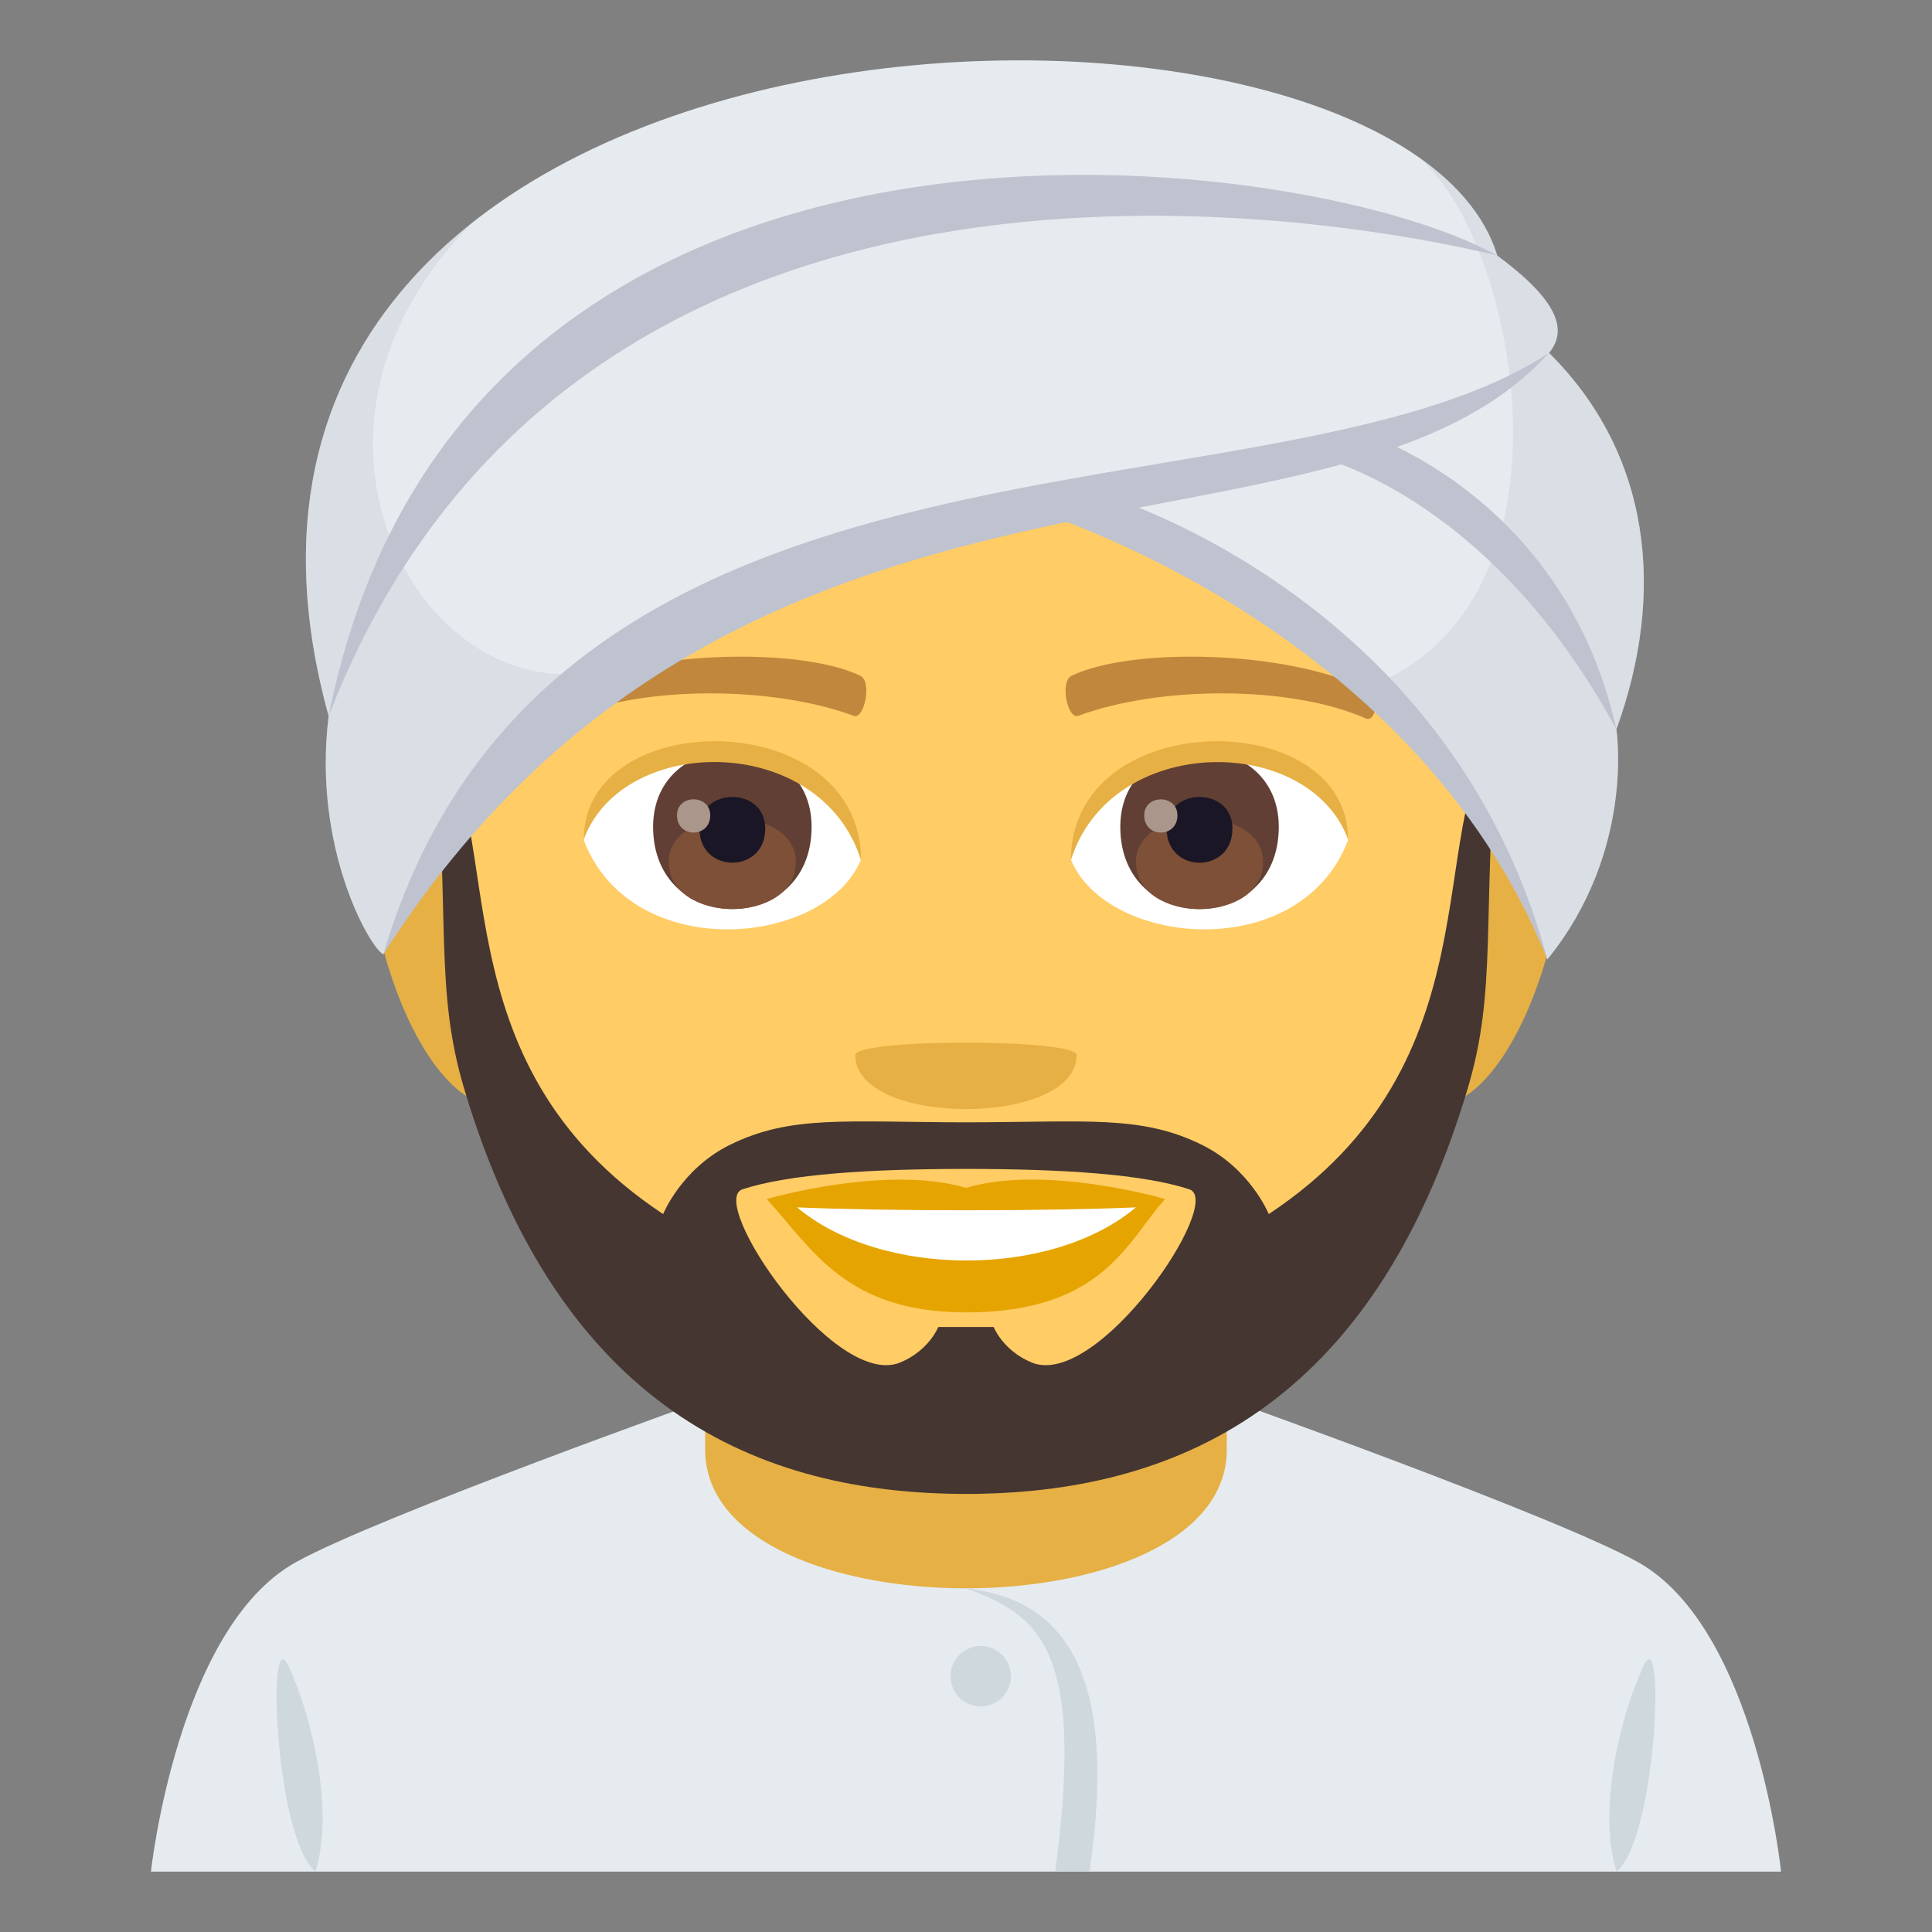 <?xml version="1.0" encoding="utf-8"?>
<!-- Generator: Adobe Illustrator 15.0.0, SVG Export Plug-In . SVG Version: 6.00 Build 0)  -->
<!DOCTYPE svg PUBLIC "-//W3C//DTD SVG 1.1//EN" "http://www.w3.org/Graphics/SVG/1.1/DTD/svg11.dtd">
<svg version="1.1" id="Layer_1" xmlns:x="http://ns.adobe.com/Extensibility/1.0/" xmlns:i="http://ns.adobe.com/AdobeIllustrator/10.0/" xmlns:graph="http://ns.adobe.com/Graphs/1.0/"
	 xmlns="http://www.w3.org/2000/svg" xmlns:xlink="http://www.w3.org/1999/xlink" xmlns:a="http://ns.adobe.com/AdobeSVGViewerExtensions/3.0/"
	 x="0px" y="0px" width="64px" height="64px" viewBox="0 0 64 64" enable-background="new 0 0 64 64" xml:space="preserve">
<rect x="0" y="0" width="64" height="64" fill="#808080" stroke="none"/>
<path fill="#E6B045" d="M14.896,24.239c-5.717-1.132-1.25,16.405,3.225,11.568C20.197,33.565,17.572,24.769,14.896,24.239z"/>
<path fill="#E6B045" d="M49.1,24.239c-2.676,0.529-5.299,9.326-3.225,11.568C50.354,40.645,54.814,23.107,49.1,24.239z"/>
<path fill="#E6EBEF" d="M9.787,51.758c2.701-1.512,13.908-5.5,13.908-5.5h16.695c0,0,11.197,3.982,13.881,5.496
	C58.178,53.953,59,62,59,62H5C5,62,5.871,53.945,9.787,51.758z"/>
<path fill="#E6B045" d="M23.359,48.021c0,6.125,17.279,6.125,17.279,0c0-3.738,0-9.915,0-9.915H23.359
	C23.359,38.106,23.359,43.195,23.359,48.021z"/>
<path fill="#CFD8DD" d="M10.451,62c0.627-2.027-0.113-5.113-0.895-6.811C8.828,53.605,9.102,60.885,10.451,62"/>
<path fill="#CFD8DD" d="M53.549,62c-0.629-2.027,0.109-5.113,0.893-6.811C55.168,53.605,54.895,60.885,53.549,62"/>
<path fill="#CFD8DD" d="M31.998,52.615c2.471,0.908,3.939,2.023,2.957,9.385h1.137C37.094,55.17,35.094,52.961,31.998,52.615z"/>
<path fill="#CFD8DD" d="M32.488,54.527c0.551,0,1,0.447,1,1s-0.449,1-1,1c-0.555,0-1-0.447-1-1S31.934,54.527,32.488,54.527"/>
<path fill="#FFCC66" d="M32,5.485c-11.826,0-17.523,8.945-16.809,21.385c0.143,2.503,1.693,10.666,3.158,13.594
	c1.502,2.997,6.512,7.616,9.582,8.571c1.943,0.604,6.191,0.604,8.131,0c3.074-0.955,8.088-5.574,9.586-8.571
	c1.467-2.928,3.016-11.091,3.16-13.594C49.521,14.431,43.824,5.485,32,5.485z"/>
<path fill="#E6A400" d="M32,39.349c-2.66-0.782-6.602,0.37-6.602,0.37c1.5,1.635,2.602,3.756,6.602,3.756
	c4.58,0,5.359-2.406,6.598-3.756C38.598,39.719,34.654,38.563,32,39.349z"/>
<path fill="#FFFFFF" d="M26.404,39.996c2.787,2.34,8.42,2.354,11.225,0C34.654,40.123,29.396,40.124,26.404,39.996z"/>
<path fill="#E6B045" d="M35.666,34.95c0,2.387-7.334,2.387-7.334,0C28.332,34.402,35.666,34.402,35.666,34.95z"/>
<path fill="#453631" d="M42.029,40.218c0,0-0.605-1.499-2.211-2.292c-2.016-0.997-3.83-0.754-7.82-0.747
	c-3.99-0.007-5.805-0.25-7.822,0.747c-1.604,0.793-2.209,2.292-2.209,2.292c-7.619-5.047-5.111-12.731-7.572-16.031
	c0.512,6.344,0,8.59,0.984,11.887c3.164,10.595,9.75,13.409,16.619,13.415c6.869-0.006,13.453-2.82,16.617-13.415
	c0.986-3.297,0.473-5.543,0.986-11.887C47.143,27.486,49.65,35.171,42.029,40.218z M34.18,45.137
	c-0.955-0.393-1.264-1.178-1.264-1.178h-1.834c0,0-0.311,0.785-1.266,1.178c-2.189,0.889-6.41-5.348-5.219-5.74
	c1.521-0.5,4.17-0.674,7.4-0.675c3.23,0.001,5.879,0.175,7.4,0.675C40.59,39.789,36.371,46.025,34.18,45.137z"/>
<path fill="#FFFFFF" d="M44.656,27.832c-1.578,4.136-8.006,3.53-9.184,0.636C36.365,23.818,43.789,23.42,44.656,27.832z"/>
<path fill="#FFFFFF" d="M19.338,27.832c1.58,4.136,8.01,3.53,9.186,0.636C27.631,23.816,20.209,23.419,19.338,27.832z"/>
<path fill="#C1873C" d="M45.313,22.854c-2.703-1.342-7.879-1.407-9.807-0.472c-0.412,0.181-0.141,1.453,0.207,1.332
	c2.688-0.996,7.021-1.02,9.535,0.086C45.582,23.942,45.723,23.042,45.313,22.854z"/>
<path fill="#C1873C" d="M18.684,22.854c2.705-1.342,7.877-1.407,9.807-0.472c0.412,0.181,0.141,1.453-0.205,1.332
	c-2.691-0.996-7.021-1.02-9.537,0.086C18.414,23.942,18.275,23.042,18.684,22.854z"/>
<path fill="#613F34" d="M37.111,27.392c0,3.63,5.25,3.63,5.25,0C42.361,24.023,37.111,24.023,37.111,27.392z"/>
<path fill="#7D5037" d="M37.631,28.554c0,2.081,4.211,2.081,4.211,0C41.842,26.621,37.631,26.621,37.631,28.554z"/>
<path fill="#1A1626" d="M38.646,27.449c0,1.507,2.18,1.507,2.18,0C40.826,26.051,38.646,26.051,38.646,27.449z"/>
<path fill="#AB968C" d="M37.904,27.01c0,0.76,1.1,0.76,1.1,0C39.004,26.304,37.904,26.304,37.904,27.01z"/>
<path fill="#613F34" d="M21.635,27.391c0,3.63,5.25,3.63,5.25,0C26.885,24.022,21.635,24.022,21.635,27.391z"/>
<path fill="#7D5037" d="M22.154,28.552c0,2.081,4.211,2.081,4.211,0C26.365,26.62,22.154,26.62,22.154,28.552z"/>
<path fill="#1A1626" d="M23.17,27.448c0,1.506,2.18,1.506,2.18,0C25.35,26.05,23.17,26.05,23.17,27.448z"/>
<path fill="#AB968C" d="M22.426,27.008c0,0.762,1.102,0.762,1.102,0C23.527,26.302,22.426,26.302,22.426,27.008z"/>
<path fill="#E6B045" d="M44.656,27.802c0-4.441-9.184-4.441-9.184,0.703C36.783,24.284,43.346,24.284,44.656,27.802z"/>
<path fill="#E6B045" d="M19.338,27.802c0-4.441,9.186-4.441,9.186,0.701C27.213,24.281,20.65,24.281,19.338,27.802z"/>
<path fill="#E6EBEF" d="M51.313,11.69c0.66-0.793,0.221-1.797-1.723-3.229c0.002,0,0.002,0.001,0.008,0.001
	C46.289-2.293,4.016-1.169,10.887,23.724c-0.547,4.396,1.406,7.732,1.814,7.887c4.471-8.783,13.797-12.822,22.16-15.179
	c12.914,3.317,16.396,15.351,16.396,15.351c2.922-3.6,2.287-7.627,2.287-7.62C55.193,19.618,54.688,15.037,51.313,11.69z"/>
<path opacity="0.3" fill="#BEC3CF" d="M15.66,7.367c-4.445,3.51-6.846,8.851-4.773,16.356c-0.547,4.396,1.406,7.732,1.814,7.887
	c1.111-2.183,5.703-7.813,7.324-9.457C14.156,23.724,8.615,14.44,15.66,7.367z"/>
<path opacity="0.3" fill="#BEC3CF" d="M51.313,11.69c0.66-0.793,0.221-1.797-1.723-3.229c0.002,0,0.002,0.001,0.008,0.001
	c-0.408-1.321-1.404-2.464-2.822-3.404c3.258,2.187,5.996,14.502-1.162,17.574c3.729,3.598,5.645,9.15,5.645,9.15
	c2.922-3.6,2.287-7.627,2.287-7.62C55.193,19.618,54.688,15.037,51.313,11.69z"/>
<path fill="#BEC3CF" d="M12.701,31.61c5.537-18.828,29.455-13.9,38.611-19.92C44.197,19.571,24.566,13.017,12.701,31.61z"/>
<path fill="#BEC3CF" d="M53.545,24.162c-1.68-7.61-8.139-9.722-8.139-9.722l-2.074,0.597C43.332,15.037,49.203,16.154,53.545,24.162
	z"/>
<path fill="#BEC3CF" d="M51.258,31.782C47.988,19.589,36.34,16.32,36.34,16.32l-2.072,0.597
	C34.268,16.917,46.795,20.658,51.258,31.782z"/>
<path fill="#BEC3CF" d="M10.887,23.724C15.32,1.358,43.061,4.823,49.59,8.461C41.908,6.631,18.639,3.669,10.887,23.724z"/>
</svg>
